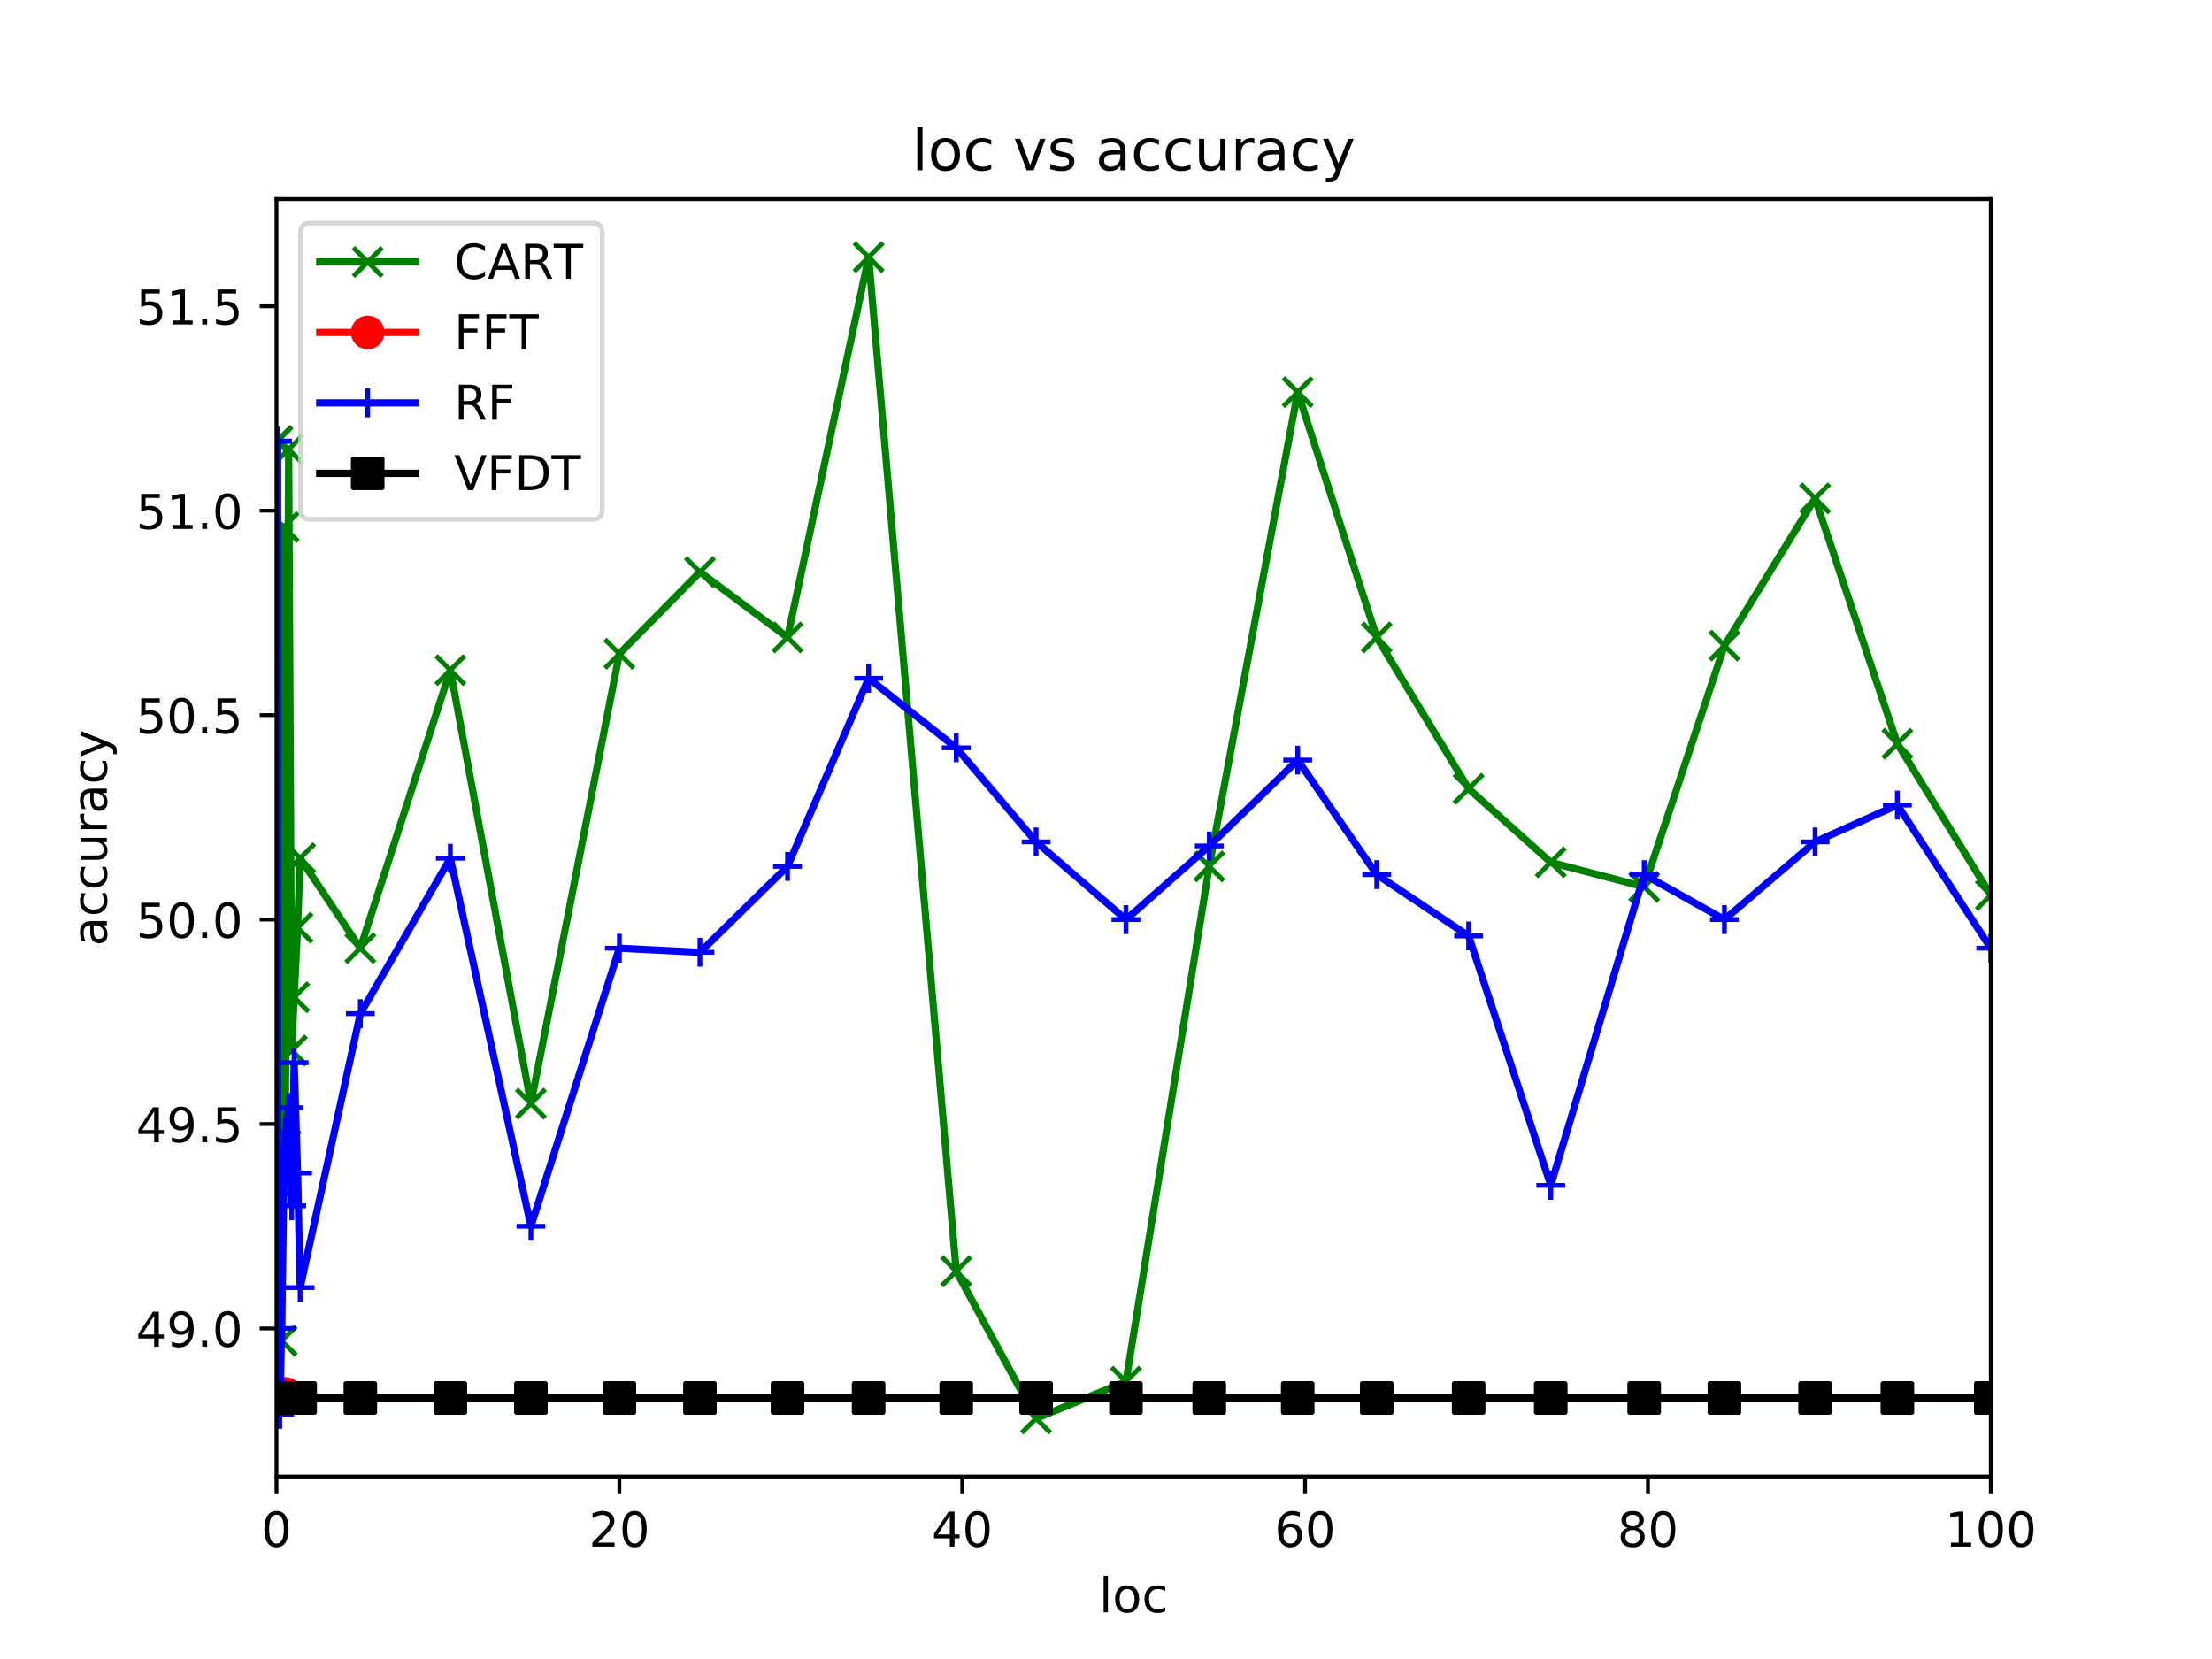 <?xml version="1.0" encoding="utf-8" standalone="no"?>
<!DOCTYPE svg PUBLIC "-//W3C//DTD SVG 1.1//EN"
  "http://www.w3.org/Graphics/SVG/1.1/DTD/svg11.dtd">
<!-- Created with matplotlib (https://matplotlib.org/) -->
<svg height="345.6pt" version="1.1" viewBox="0 0 460.8 345.6" width="460.8pt" xmlns="http://www.w3.org/2000/svg" xmlns:xlink="http://www.w3.org/1999/xlink">
 <defs>
  <style type="text/css">
*{stroke-linecap:butt;stroke-linejoin:round;}
  </style>
 </defs>
 <g id="figure_1">
  <g id="patch_1">
   <path d="M 0 345.6 
L 460.8 345.6 
L 460.8 0 
L 0 0 
z
" style="fill:#ffffff;"/>
  </g>
  <g id="axes_1">
   <g id="patch_2">
    <path d="M 57.6 307.584 
L 414.72 307.584 
L 414.72 41.472 
L 57.6 41.472 
z
" style="fill:#ffffff;"/>
   </g>
   <g id="matplotlib.axis_1">
    <g id="xtick_1">
     <g id="line2d_1">
      <defs>
       <path d="M 0 0 
L 0 3.5 
" id="m83b8085b12" style="stroke:#000000;stroke-width:0.8;"/>
      </defs>
      <g>
       <use style="stroke:#000000;stroke-width:0.8;" x="57.6" xlink:href="#m83b8085b12" y="307.584"/>
      </g>
     </g>
     <g id="text_1">
      <!-- 0 -->
      <defs>
       <path d="M 31.781 66.406 
Q 24.172 66.406 20.328 58.906 
Q 16.5 51.422 16.5 36.375 
Q 16.5 21.391 20.328 13.891 
Q 24.172 6.391 31.781 6.391 
Q 39.453 6.391 43.281 13.891 
Q 47.125 21.391 47.125 36.375 
Q 47.125 51.422 43.281 58.906 
Q 39.453 66.406 31.781 66.406 
z
M 31.781 74.219 
Q 44.047 74.219 50.516 64.516 
Q 56.984 54.828 56.984 36.375 
Q 56.984 17.969 50.516 8.266 
Q 44.047 -1.422 31.781 -1.422 
Q 19.531 -1.422 13.062 8.266 
Q 6.594 17.969 6.594 36.375 
Q 6.594 54.828 13.062 64.516 
Q 19.531 74.219 31.781 74.219 
z
" id="DejaVuSans-48"/>
      </defs>
      <g transform="translate(54.419 322.182)scale(0.1 -0.1)">
       <use xlink:href="#DejaVuSans-48"/>
      </g>
     </g>
    </g>
    <g id="xtick_2">
     <g id="line2d_2">
      <g>
       <use style="stroke:#000000;stroke-width:0.8;" x="129.024" xlink:href="#m83b8085b12" y="307.584"/>
      </g>
     </g>
     <g id="text_2">
      <!-- 20 -->
      <defs>
       <path d="M 19.188 8.297 
L 53.609 8.297 
L 53.609 0 
L 7.328 0 
L 7.328 8.297 
Q 12.938 14.109 22.625 23.891 
Q 32.328 33.688 34.812 36.531 
Q 39.547 41.844 41.422 45.531 
Q 43.312 49.219 43.312 52.781 
Q 43.312 58.594 39.234 62.25 
Q 35.156 65.922 28.609 65.922 
Q 23.969 65.922 18.812 64.312 
Q 13.672 62.703 7.812 59.422 
L 7.812 69.391 
Q 13.766 71.781 18.938 73 
Q 24.125 74.219 28.422 74.219 
Q 39.75 74.219 46.484 68.547 
Q 53.219 62.891 53.219 53.422 
Q 53.219 48.922 51.531 44.891 
Q 49.859 40.875 45.406 35.406 
Q 44.188 33.984 37.641 27.219 
Q 31.109 20.453 19.188 8.297 
z
" id="DejaVuSans-50"/>
      </defs>
      <g transform="translate(122.662 322.182)scale(0.1 -0.1)">
       <use xlink:href="#DejaVuSans-50"/>
       <use x="63.623" xlink:href="#DejaVuSans-48"/>
      </g>
     </g>
    </g>
    <g id="xtick_3">
     <g id="line2d_3">
      <g>
       <use style="stroke:#000000;stroke-width:0.8;" x="200.448" xlink:href="#m83b8085b12" y="307.584"/>
      </g>
     </g>
     <g id="text_3">
      <!-- 40 -->
      <defs>
       <path d="M 37.797 64.312 
L 12.891 25.391 
L 37.797 25.391 
z
M 35.203 72.906 
L 47.609 72.906 
L 47.609 25.391 
L 58.016 25.391 
L 58.016 17.188 
L 47.609 17.188 
L 47.609 0 
L 37.797 0 
L 37.797 17.188 
L 4.891 17.188 
L 4.891 26.703 
z
" id="DejaVuSans-52"/>
      </defs>
      <g transform="translate(194.085 322.182)scale(0.1 -0.1)">
       <use xlink:href="#DejaVuSans-52"/>
       <use x="63.623" xlink:href="#DejaVuSans-48"/>
      </g>
     </g>
    </g>
    <g id="xtick_4">
     <g id="line2d_4">
      <g>
       <use style="stroke:#000000;stroke-width:0.8;" x="271.872" xlink:href="#m83b8085b12" y="307.584"/>
      </g>
     </g>
     <g id="text_4">
      <!-- 60 -->
      <defs>
       <path d="M 33.016 40.375 
Q 26.375 40.375 22.484 35.828 
Q 18.609 31.297 18.609 23.391 
Q 18.609 15.531 22.484 10.953 
Q 26.375 6.391 33.016 6.391 
Q 39.656 6.391 43.531 10.953 
Q 47.406 15.531 47.406 23.391 
Q 47.406 31.297 43.531 35.828 
Q 39.656 40.375 33.016 40.375 
z
M 52.594 71.297 
L 52.594 62.312 
Q 48.875 64.062 45.094 64.984 
Q 41.312 65.922 37.594 65.922 
Q 27.828 65.922 22.672 59.328 
Q 17.531 52.734 16.797 39.406 
Q 19.672 43.656 24.016 45.922 
Q 28.375 48.188 33.594 48.188 
Q 44.578 48.188 50.953 41.516 
Q 57.328 34.859 57.328 23.391 
Q 57.328 12.156 50.688 5.359 
Q 44.047 -1.422 33.016 -1.422 
Q 20.359 -1.422 13.672 8.266 
Q 6.984 17.969 6.984 36.375 
Q 6.984 53.656 15.188 63.938 
Q 23.391 74.219 37.203 74.219 
Q 40.922 74.219 44.703 73.484 
Q 48.484 72.75 52.594 71.297 
z
" id="DejaVuSans-54"/>
      </defs>
      <g transform="translate(265.51 322.182)scale(0.1 -0.1)">
       <use xlink:href="#DejaVuSans-54"/>
       <use x="63.623" xlink:href="#DejaVuSans-48"/>
      </g>
     </g>
    </g>
    <g id="xtick_5">
     <g id="line2d_5">
      <g>
       <use style="stroke:#000000;stroke-width:0.8;" x="343.296" xlink:href="#m83b8085b12" y="307.584"/>
      </g>
     </g>
     <g id="text_5">
      <!-- 80 -->
      <defs>
       <path d="M 31.781 34.625 
Q 24.75 34.625 20.719 30.859 
Q 16.703 27.094 16.703 20.516 
Q 16.703 13.922 20.719 10.156 
Q 24.75 6.391 31.781 6.391 
Q 38.812 6.391 42.859 10.172 
Q 46.922 13.969 46.922 20.516 
Q 46.922 27.094 42.891 30.859 
Q 38.875 34.625 31.781 34.625 
z
M 21.922 38.812 
Q 15.578 40.375 12.031 44.719 
Q 8.5 49.078 8.5 55.328 
Q 8.5 64.062 14.719 69.141 
Q 20.953 74.219 31.781 74.219 
Q 42.672 74.219 48.875 69.141 
Q 55.078 64.062 55.078 55.328 
Q 55.078 49.078 51.531 44.719 
Q 48 40.375 41.703 38.812 
Q 48.828 37.156 52.797 32.312 
Q 56.781 27.484 56.781 20.516 
Q 56.781 9.906 50.312 4.234 
Q 43.844 -1.422 31.781 -1.422 
Q 19.734 -1.422 13.25 4.234 
Q 6.781 9.906 6.781 20.516 
Q 6.781 27.484 10.781 32.312 
Q 14.797 37.156 21.922 38.812 
z
M 18.312 54.391 
Q 18.312 48.734 21.844 45.562 
Q 25.391 42.391 31.781 42.391 
Q 38.141 42.391 41.719 45.562 
Q 45.312 48.734 45.312 54.391 
Q 45.312 60.062 41.719 63.234 
Q 38.141 66.406 31.781 66.406 
Q 25.391 66.406 21.844 63.234 
Q 18.312 60.062 18.312 54.391 
z
" id="DejaVuSans-56"/>
      </defs>
      <g transform="translate(336.933 322.182)scale(0.1 -0.1)">
       <use xlink:href="#DejaVuSans-56"/>
       <use x="63.623" xlink:href="#DejaVuSans-48"/>
      </g>
     </g>
    </g>
    <g id="xtick_6">
     <g id="line2d_6">
      <g>
       <use style="stroke:#000000;stroke-width:0.8;" x="414.72" xlink:href="#m83b8085b12" y="307.584"/>
      </g>
     </g>
     <g id="text_6">
      <!-- 100 -->
      <defs>
       <path d="M 12.406 8.297 
L 28.516 8.297 
L 28.516 63.922 
L 10.984 60.406 
L 10.984 69.391 
L 28.422 72.906 
L 38.281 72.906 
L 38.281 8.297 
L 54.391 8.297 
L 54.391 0 
L 12.406 0 
z
" id="DejaVuSans-49"/>
      </defs>
      <g transform="translate(405.176 322.182)scale(0.1 -0.1)">
       <use xlink:href="#DejaVuSans-49"/>
       <use x="63.623" xlink:href="#DejaVuSans-48"/>
       <use x="127.246" xlink:href="#DejaVuSans-48"/>
      </g>
     </g>
    </g>
    <g id="text_7">
     <!-- loc -->
     <defs>
      <path d="M 9.422 75.984 
L 18.406 75.984 
L 18.406 0 
L 9.422 0 
z
" id="DejaVuSans-108"/>
      <path d="M 30.609 48.391 
Q 23.391 48.391 19.188 42.75 
Q 14.984 37.109 14.984 27.297 
Q 14.984 17.484 19.156 11.844 
Q 23.344 6.203 30.609 6.203 
Q 37.797 6.203 41.984 11.859 
Q 46.188 17.531 46.188 27.297 
Q 46.188 37.016 41.984 42.703 
Q 37.797 48.391 30.609 48.391 
z
M 30.609 56 
Q 42.328 56 49.016 48.375 
Q 55.719 40.766 55.719 27.297 
Q 55.719 13.875 49.016 6.219 
Q 42.328 -1.422 30.609 -1.422 
Q 18.844 -1.422 12.172 6.219 
Q 5.516 13.875 5.516 27.297 
Q 5.516 40.766 12.172 48.375 
Q 18.844 56 30.609 56 
z
" id="DejaVuSans-111"/>
      <path d="M 48.781 52.594 
L 48.781 44.188 
Q 44.969 46.297 41.141 47.344 
Q 37.312 48.391 33.406 48.391 
Q 24.656 48.391 19.812 42.844 
Q 14.984 37.312 14.984 27.297 
Q 14.984 17.281 19.812 11.734 
Q 24.656 6.203 33.406 6.203 
Q 37.312 6.203 41.141 7.25 
Q 44.969 8.297 48.781 10.406 
L 48.781 2.094 
Q 45.016 0.344 40.984 -0.531 
Q 36.969 -1.422 32.422 -1.422 
Q 20.062 -1.422 12.781 6.344 
Q 5.516 14.109 5.516 27.297 
Q 5.516 40.672 12.859 48.328 
Q 20.219 56 33.016 56 
Q 37.156 56 41.109 55.141 
Q 45.062 54.297 48.781 52.594 
z
" id="DejaVuSans-99"/>
     </defs>
     <g transform="translate(228.962 335.861)scale(0.1 -0.1)">
      <use xlink:href="#DejaVuSans-108"/>
      <use x="27.783" xlink:href="#DejaVuSans-111"/>
      <use x="88.965" xlink:href="#DejaVuSans-99"/>
     </g>
    </g>
   </g>
   <g id="matplotlib.axis_2">
    <g id="ytick_1">
     <g id="line2d_7">
      <defs>
       <path d="M 0 0 
L -3.5 0 
" id="m2c92724fa2" style="stroke:#000000;stroke-width:0.8;"/>
      </defs>
      <g>
       <use style="stroke:#000000;stroke-width:0.8;" x="57.6" xlink:href="#m2c92724fa2" y="276.748"/>
      </g>
     </g>
     <g id="text_8">
      <!-- 49.0 -->
      <defs>
       <path d="M 10.984 1.516 
L 10.984 10.5 
Q 14.703 8.734 18.5 7.812 
Q 22.312 6.891 25.984 6.891 
Q 35.75 6.891 40.891 13.453 
Q 46.047 20.016 46.781 33.406 
Q 43.953 29.203 39.594 26.953 
Q 35.25 24.703 29.984 24.703 
Q 19.047 24.703 12.672 31.312 
Q 6.297 37.938 6.297 49.422 
Q 6.297 60.641 12.938 67.422 
Q 19.578 74.219 30.609 74.219 
Q 43.266 74.219 49.922 64.516 
Q 56.594 54.828 56.594 36.375 
Q 56.594 19.141 48.406 8.859 
Q 40.234 -1.422 26.422 -1.422 
Q 22.703 -1.422 18.891 -0.688 
Q 15.094 0.047 10.984 1.516 
z
M 30.609 32.422 
Q 37.25 32.422 41.125 36.953 
Q 45.016 41.5 45.016 49.422 
Q 45.016 57.281 41.125 61.844 
Q 37.25 66.406 30.609 66.406 
Q 23.969 66.406 20.094 61.844 
Q 16.219 57.281 16.219 49.422 
Q 16.219 41.5 20.094 36.953 
Q 23.969 32.422 30.609 32.422 
z
" id="DejaVuSans-57"/>
       <path d="M 10.688 12.406 
L 21 12.406 
L 21 0 
L 10.688 0 
z
" id="DejaVuSans-46"/>
      </defs>
      <g transform="translate(28.334 280.547)scale(0.1 -0.1)">
       <use xlink:href="#DejaVuSans-52"/>
       <use x="63.623" xlink:href="#DejaVuSans-57"/>
       <use x="127.246" xlink:href="#DejaVuSans-46"/>
       <use x="159.033" xlink:href="#DejaVuSans-48"/>
      </g>
     </g>
    </g>
    <g id="ytick_2">
     <g id="line2d_8">
      <g>
       <use style="stroke:#000000;stroke-width:0.8;" x="57.6" xlink:href="#m2c92724fa2" y="234.156"/>
      </g>
     </g>
     <g id="text_9">
      <!-- 49.5 -->
      <defs>
       <path d="M 10.797 72.906 
L 49.516 72.906 
L 49.516 64.594 
L 19.828 64.594 
L 19.828 46.734 
Q 21.969 47.469 24.109 47.828 
Q 26.266 48.188 28.422 48.188 
Q 40.625 48.188 47.75 41.5 
Q 54.891 34.812 54.891 23.391 
Q 54.891 11.625 47.562 5.094 
Q 40.234 -1.422 26.906 -1.422 
Q 22.312 -1.422 17.547 -0.641 
Q 12.797 0.141 7.719 1.703 
L 7.719 11.625 
Q 12.109 9.234 16.797 8.062 
Q 21.484 6.891 26.703 6.891 
Q 35.156 6.891 40.078 11.328 
Q 45.016 15.766 45.016 23.391 
Q 45.016 31 40.078 35.438 
Q 35.156 39.891 26.703 39.891 
Q 22.75 39.891 18.812 39.016 
Q 14.891 38.141 10.797 36.281 
z
" id="DejaVuSans-53"/>
      </defs>
      <g transform="translate(28.334 237.955)scale(0.1 -0.1)">
       <use xlink:href="#DejaVuSans-52"/>
       <use x="63.623" xlink:href="#DejaVuSans-57"/>
       <use x="127.246" xlink:href="#DejaVuSans-46"/>
       <use x="159.033" xlink:href="#DejaVuSans-53"/>
      </g>
     </g>
    </g>
    <g id="ytick_3">
     <g id="line2d_9">
      <g>
       <use style="stroke:#000000;stroke-width:0.8;" x="57.6" xlink:href="#m2c92724fa2" y="191.565"/>
      </g>
     </g>
     <g id="text_10">
      <!-- 50.0 -->
      <g transform="translate(28.334 195.364)scale(0.1 -0.1)">
       <use xlink:href="#DejaVuSans-53"/>
       <use x="63.623" xlink:href="#DejaVuSans-48"/>
       <use x="127.246" xlink:href="#DejaVuSans-46"/>
       <use x="159.033" xlink:href="#DejaVuSans-48"/>
      </g>
     </g>
    </g>
    <g id="ytick_4">
     <g id="line2d_10">
      <g>
       <use style="stroke:#000000;stroke-width:0.8;" x="57.6" xlink:href="#m2c92724fa2" y="148.973"/>
      </g>
     </g>
     <g id="text_11">
      <!-- 50.5 -->
      <g transform="translate(28.334 152.772)scale(0.1 -0.1)">
       <use xlink:href="#DejaVuSans-53"/>
       <use x="63.623" xlink:href="#DejaVuSans-48"/>
       <use x="127.246" xlink:href="#DejaVuSans-46"/>
       <use x="159.033" xlink:href="#DejaVuSans-53"/>
      </g>
     </g>
    </g>
    <g id="ytick_5">
     <g id="line2d_11">
      <g>
       <use style="stroke:#000000;stroke-width:0.8;" x="57.6" xlink:href="#m2c92724fa2" y="106.382"/>
      </g>
     </g>
     <g id="text_12">
      <!-- 51.0 -->
      <g transform="translate(28.334 110.181)scale(0.1 -0.1)">
       <use xlink:href="#DejaVuSans-53"/>
       <use x="63.623" xlink:href="#DejaVuSans-49"/>
       <use x="127.246" xlink:href="#DejaVuSans-46"/>
       <use x="159.033" xlink:href="#DejaVuSans-48"/>
      </g>
     </g>
    </g>
    <g id="ytick_6">
     <g id="line2d_12">
      <g>
       <use style="stroke:#000000;stroke-width:0.8;" x="57.6" xlink:href="#m2c92724fa2" y="63.79"/>
      </g>
     </g>
     <g id="text_13">
      <!-- 51.5 -->
      <g transform="translate(28.334 67.589)scale(0.1 -0.1)">
       <use xlink:href="#DejaVuSans-53"/>
       <use x="63.623" xlink:href="#DejaVuSans-49"/>
       <use x="127.246" xlink:href="#DejaVuSans-46"/>
       <use x="159.033" xlink:href="#DejaVuSans-53"/>
      </g>
     </g>
    </g>
    <g id="text_14">
     <!-- accuracy -->
     <defs>
      <path d="M 34.281 27.484 
Q 23.391 27.484 19.188 25 
Q 14.984 22.516 14.984 16.5 
Q 14.984 11.719 18.141 8.906 
Q 21.297 6.109 26.703 6.109 
Q 34.188 6.109 38.703 11.406 
Q 43.219 16.703 43.219 25.484 
L 43.219 27.484 
z
M 52.203 31.203 
L 52.203 0 
L 43.219 0 
L 43.219 8.297 
Q 40.141 3.328 35.547 0.953 
Q 30.953 -1.422 24.312 -1.422 
Q 15.922 -1.422 10.953 3.297 
Q 6 8.016 6 15.922 
Q 6 25.141 12.172 29.828 
Q 18.359 34.516 30.609 34.516 
L 43.219 34.516 
L 43.219 35.406 
Q 43.219 41.609 39.141 45 
Q 35.062 48.391 27.688 48.391 
Q 23 48.391 18.547 47.266 
Q 14.109 46.141 10.016 43.891 
L 10.016 52.203 
Q 14.938 54.109 19.578 55.047 
Q 24.219 56 28.609 56 
Q 40.484 56 46.344 49.844 
Q 52.203 43.703 52.203 31.203 
z
" id="DejaVuSans-97"/>
      <path d="M 8.5 21.578 
L 8.5 54.688 
L 17.484 54.688 
L 17.484 21.922 
Q 17.484 14.156 20.5 10.266 
Q 23.531 6.391 29.594 6.391 
Q 36.859 6.391 41.078 11.031 
Q 45.312 15.672 45.312 23.688 
L 45.312 54.688 
L 54.297 54.688 
L 54.297 0 
L 45.312 0 
L 45.312 8.406 
Q 42.047 3.422 37.719 1 
Q 33.406 -1.422 27.688 -1.422 
Q 18.266 -1.422 13.375 4.438 
Q 8.5 10.297 8.5 21.578 
z
M 31.109 56 
z
" id="DejaVuSans-117"/>
      <path d="M 41.109 46.297 
Q 39.594 47.172 37.812 47.578 
Q 36.031 48 33.891 48 
Q 26.266 48 22.188 43.047 
Q 18.109 38.094 18.109 28.812 
L 18.109 0 
L 9.078 0 
L 9.078 54.688 
L 18.109 54.688 
L 18.109 46.188 
Q 20.953 51.172 25.484 53.578 
Q 30.031 56 36.531 56 
Q 37.453 56 38.578 55.875 
Q 39.703 55.766 41.062 55.516 
z
" id="DejaVuSans-114"/>
      <path d="M 32.172 -5.078 
Q 28.375 -14.844 24.75 -17.812 
Q 21.141 -20.797 15.094 -20.797 
L 7.906 -20.797 
L 7.906 -13.281 
L 13.188 -13.281 
Q 16.891 -13.281 18.938 -11.516 
Q 21 -9.766 23.484 -3.219 
L 25.094 0.875 
L 2.984 54.688 
L 12.5 54.688 
L 29.594 11.922 
L 46.688 54.688 
L 56.203 54.688 
z
" id="DejaVuSans-121"/>
     </defs>
     <g transform="translate(22.255 197.087)rotate(-90)scale(0.1 -0.1)">
      <use xlink:href="#DejaVuSans-97"/>
      <use x="61.279" xlink:href="#DejaVuSans-99"/>
      <use x="116.26" xlink:href="#DejaVuSans-99"/>
      <use x="171.24" xlink:href="#DejaVuSans-117"/>
      <use x="234.619" xlink:href="#DejaVuSans-114"/>
      <use x="275.732" xlink:href="#DejaVuSans-97"/>
      <use x="337.012" xlink:href="#DejaVuSans-99"/>
      <use x="391.992" xlink:href="#DejaVuSans-121"/>
     </g>
    </g>
   </g>
   <g id="line2d_13">
    <path clip-path="url(#pb125e25620)" d="M 57.636 291.229 
L 57.671 91.9 
L 57.707 291.229 
L 57.743 291.229 
L 57.779 291.229 
L 57.814 291.229 
L 57.814 91.9 
L 57.85 291.229 
L 57.886 291.229 
L 57.886 291.229 
L 58.279 241.823 
L 58.671 279.303 
L 59.1 109.789 
L 59.457 233.304 
L 60.136 93.604 
L 60.778 218.823 
L 61.278 207.749 
L 61.993 193.268 
L 62.528 178.787 
L 75.063 197.527 
L 93.812 139.603 
L 110.597 229.897 
L 129.024 136.196 
L 145.809 119.159 
L 164.057 132.788 
L 180.949 53.568 
L 199.198 264.822 
L 215.84 295.488 
L 234.553 287.822 
L 251.909 180.491 
L 270.336 81.678 
L 286.8 132.788 
L 305.941 164.306 
L 323.047 179.639 
L 342.51 184.75 
L 359.224 134.492 
L 378.115 103.826 
L 395.257 154.936 
L 414.72 186.454 
" style="fill:none;stroke:#008000;stroke-linecap:square;stroke-width:1.5;"/>
    <defs>
     <path d="M -3 3 
L 3 -3 
M -3 -3 
L 3 3 
" id="m1efc3d664a" style="stroke:#008000;"/>
    </defs>
    <g clip-path="url(#pb125e25620)">
     <use style="fill:#008000;stroke:#008000;" x="57.636" xlink:href="#m1efc3d664a" y="291.229"/>
     <use style="fill:#008000;stroke:#008000;" x="57.671" xlink:href="#m1efc3d664a" y="91.9"/>
     <use style="fill:#008000;stroke:#008000;" x="57.707" xlink:href="#m1efc3d664a" y="291.229"/>
     <use style="fill:#008000;stroke:#008000;" x="57.743" xlink:href="#m1efc3d664a" y="291.229"/>
     <use style="fill:#008000;stroke:#008000;" x="57.779" xlink:href="#m1efc3d664a" y="291.229"/>
     <use style="fill:#008000;stroke:#008000;" x="57.814" xlink:href="#m1efc3d664a" y="291.229"/>
     <use style="fill:#008000;stroke:#008000;" x="57.814" xlink:href="#m1efc3d664a" y="91.9"/>
     <use style="fill:#008000;stroke:#008000;" x="57.85" xlink:href="#m1efc3d664a" y="291.229"/>
     <use style="fill:#008000;stroke:#008000;" x="57.886" xlink:href="#m1efc3d664a" y="291.229"/>
     <use style="fill:#008000;stroke:#008000;" x="57.886" xlink:href="#m1efc3d664a" y="291.229"/>
     <use style="fill:#008000;stroke:#008000;" x="58.279" xlink:href="#m1efc3d664a" y="241.823"/>
     <use style="fill:#008000;stroke:#008000;" x="58.671" xlink:href="#m1efc3d664a" y="279.303"/>
     <use style="fill:#008000;stroke:#008000;" x="59.1" xlink:href="#m1efc3d664a" y="109.789"/>
     <use style="fill:#008000;stroke:#008000;" x="59.457" xlink:href="#m1efc3d664a" y="233.304"/>
     <use style="fill:#008000;stroke:#008000;" x="60.136" xlink:href="#m1efc3d664a" y="93.604"/>
     <use style="fill:#008000;stroke:#008000;" x="60.778" xlink:href="#m1efc3d664a" y="218.823"/>
     <use style="fill:#008000;stroke:#008000;" x="61.278" xlink:href="#m1efc3d664a" y="207.749"/>
     <use style="fill:#008000;stroke:#008000;" x="61.993" xlink:href="#m1efc3d664a" y="193.268"/>
     <use style="fill:#008000;stroke:#008000;" x="62.528" xlink:href="#m1efc3d664a" y="178.787"/>
     <use style="fill:#008000;stroke:#008000;" x="75.063" xlink:href="#m1efc3d664a" y="197.527"/>
     <use style="fill:#008000;stroke:#008000;" x="93.812" xlink:href="#m1efc3d664a" y="139.603"/>
     <use style="fill:#008000;stroke:#008000;" x="110.597" xlink:href="#m1efc3d664a" y="229.897"/>
     <use style="fill:#008000;stroke:#008000;" x="129.024" xlink:href="#m1efc3d664a" y="136.196"/>
     <use style="fill:#008000;stroke:#008000;" x="145.809" xlink:href="#m1efc3d664a" y="119.159"/>
     <use style="fill:#008000;stroke:#008000;" x="164.057" xlink:href="#m1efc3d664a" y="132.788"/>
     <use style="fill:#008000;stroke:#008000;" x="180.949" xlink:href="#m1efc3d664a" y="53.568"/>
     <use style="fill:#008000;stroke:#008000;" x="199.198" xlink:href="#m1efc3d664a" y="264.822"/>
     <use style="fill:#008000;stroke:#008000;" x="215.84" xlink:href="#m1efc3d664a" y="295.488"/>
     <use style="fill:#008000;stroke:#008000;" x="234.553" xlink:href="#m1efc3d664a" y="287.822"/>
     <use style="fill:#008000;stroke:#008000;" x="251.909" xlink:href="#m1efc3d664a" y="180.491"/>
     <use style="fill:#008000;stroke:#008000;" x="270.336" xlink:href="#m1efc3d664a" y="81.678"/>
     <use style="fill:#008000;stroke:#008000;" x="286.8" xlink:href="#m1efc3d664a" y="132.788"/>
     <use style="fill:#008000;stroke:#008000;" x="305.941" xlink:href="#m1efc3d664a" y="164.306"/>
     <use style="fill:#008000;stroke:#008000;" x="323.047" xlink:href="#m1efc3d664a" y="179.639"/>
     <use style="fill:#008000;stroke:#008000;" x="342.51" xlink:href="#m1efc3d664a" y="184.75"/>
     <use style="fill:#008000;stroke:#008000;" x="359.224" xlink:href="#m1efc3d664a" y="134.492"/>
     <use style="fill:#008000;stroke:#008000;" x="378.115" xlink:href="#m1efc3d664a" y="103.826"/>
     <use style="fill:#008000;stroke:#008000;" x="395.257" xlink:href="#m1efc3d664a" y="154.936"/>
     <use style="fill:#008000;stroke:#008000;" x="414.72" xlink:href="#m1efc3d664a" y="186.454"/>
    </g>
   </g>
   <g id="line2d_14">
    <path clip-path="url(#pb125e25620)" d="M 57.636 291.229 
L 57.671 291.229 
L 57.707 291.229 
L 57.743 291.229 
L 57.779 291.229 
L 57.814 291.229 
L 57.814 291.229 
L 57.85 291.229 
L 57.886 291.229 
L 57.886 291.229 
L 58.279 291.229 
L 58.671 291.229 
L 59.1 291.229 
L 59.457 290.377 
L 60.136 291.229 
L 60.778 291.229 
L 61.278 291.229 
L 61.993 291.229 
L 62.528 291.229 
L 75.063 291.229 
L 93.812 291.229 
L 110.597 291.229 
L 129.024 291.229 
L 145.809 291.229 
L 164.057 291.229 
L 180.949 291.229 
L 199.198 291.229 
L 215.84 291.229 
L 234.553 291.229 
L 251.909 291.229 
L 270.336 291.229 
L 286.8 291.229 
L 305.941 291.229 
L 323.047 291.229 
L 342.51 291.229 
L 359.224 291.229 
L 378.115 291.229 
L 395.257 291.229 
L 414.72 291.229 
" style="fill:none;stroke:#ff0000;stroke-linecap:square;stroke-width:1.5;"/>
    <defs>
     <path d="M 0 3 
C 0.796 3 1.559 2.684 2.121 2.121 
C 2.684 1.559 3 0.796 3 0 
C 3 -0.796 2.684 -1.559 2.121 -2.121 
C 1.559 -2.684 0.796 -3 0 -3 
C -0.796 -3 -1.559 -2.684 -2.121 -2.121 
C -2.684 -1.559 -3 -0.796 -3 0 
C -3 0.796 -2.684 1.559 -2.121 2.121 
C -1.559 2.684 -0.796 3 0 3 
z
" id="m0ca8946100" style="stroke:#ff0000;"/>
    </defs>
    <g clip-path="url(#pb125e25620)">
     <use style="fill:#ff0000;stroke:#ff0000;" x="57.636" xlink:href="#m0ca8946100" y="291.229"/>
     <use style="fill:#ff0000;stroke:#ff0000;" x="57.671" xlink:href="#m0ca8946100" y="291.229"/>
     <use style="fill:#ff0000;stroke:#ff0000;" x="57.707" xlink:href="#m0ca8946100" y="291.229"/>
     <use style="fill:#ff0000;stroke:#ff0000;" x="57.743" xlink:href="#m0ca8946100" y="291.229"/>
     <use style="fill:#ff0000;stroke:#ff0000;" x="57.779" xlink:href="#m0ca8946100" y="291.229"/>
     <use style="fill:#ff0000;stroke:#ff0000;" x="57.814" xlink:href="#m0ca8946100" y="291.229"/>
     <use style="fill:#ff0000;stroke:#ff0000;" x="57.814" xlink:href="#m0ca8946100" y="291.229"/>
     <use style="fill:#ff0000;stroke:#ff0000;" x="57.85" xlink:href="#m0ca8946100" y="291.229"/>
     <use style="fill:#ff0000;stroke:#ff0000;" x="57.886" xlink:href="#m0ca8946100" y="291.229"/>
     <use style="fill:#ff0000;stroke:#ff0000;" x="57.886" xlink:href="#m0ca8946100" y="291.229"/>
     <use style="fill:#ff0000;stroke:#ff0000;" x="58.279" xlink:href="#m0ca8946100" y="291.229"/>
     <use style="fill:#ff0000;stroke:#ff0000;" x="58.671" xlink:href="#m0ca8946100" y="291.229"/>
     <use style="fill:#ff0000;stroke:#ff0000;" x="59.1" xlink:href="#m0ca8946100" y="291.229"/>
     <use style="fill:#ff0000;stroke:#ff0000;" x="59.457" xlink:href="#m0ca8946100" y="290.377"/>
     <use style="fill:#ff0000;stroke:#ff0000;" x="60.136" xlink:href="#m0ca8946100" y="291.229"/>
     <use style="fill:#ff0000;stroke:#ff0000;" x="60.778" xlink:href="#m0ca8946100" y="291.229"/>
     <use style="fill:#ff0000;stroke:#ff0000;" x="61.278" xlink:href="#m0ca8946100" y="291.229"/>
     <use style="fill:#ff0000;stroke:#ff0000;" x="61.993" xlink:href="#m0ca8946100" y="291.229"/>
     <use style="fill:#ff0000;stroke:#ff0000;" x="62.528" xlink:href="#m0ca8946100" y="291.229"/>
     <use style="fill:#ff0000;stroke:#ff0000;" x="75.063" xlink:href="#m0ca8946100" y="291.229"/>
     <use style="fill:#ff0000;stroke:#ff0000;" x="93.812" xlink:href="#m0ca8946100" y="291.229"/>
     <use style="fill:#ff0000;stroke:#ff0000;" x="110.597" xlink:href="#m0ca8946100" y="291.229"/>
     <use style="fill:#ff0000;stroke:#ff0000;" x="129.024" xlink:href="#m0ca8946100" y="291.229"/>
     <use style="fill:#ff0000;stroke:#ff0000;" x="145.809" xlink:href="#m0ca8946100" y="291.229"/>
     <use style="fill:#ff0000;stroke:#ff0000;" x="164.057" xlink:href="#m0ca8946100" y="291.229"/>
     <use style="fill:#ff0000;stroke:#ff0000;" x="180.949" xlink:href="#m0ca8946100" y="291.229"/>
     <use style="fill:#ff0000;stroke:#ff0000;" x="199.198" xlink:href="#m0ca8946100" y="291.229"/>
     <use style="fill:#ff0000;stroke:#ff0000;" x="215.84" xlink:href="#m0ca8946100" y="291.229"/>
     <use style="fill:#ff0000;stroke:#ff0000;" x="234.553" xlink:href="#m0ca8946100" y="291.229"/>
     <use style="fill:#ff0000;stroke:#ff0000;" x="251.909" xlink:href="#m0ca8946100" y="291.229"/>
     <use style="fill:#ff0000;stroke:#ff0000;" x="270.336" xlink:href="#m0ca8946100" y="291.229"/>
     <use style="fill:#ff0000;stroke:#ff0000;" x="286.8" xlink:href="#m0ca8946100" y="291.229"/>
     <use style="fill:#ff0000;stroke:#ff0000;" x="305.941" xlink:href="#m0ca8946100" y="291.229"/>
     <use style="fill:#ff0000;stroke:#ff0000;" x="323.047" xlink:href="#m0ca8946100" y="291.229"/>
     <use style="fill:#ff0000;stroke:#ff0000;" x="342.51" xlink:href="#m0ca8946100" y="291.229"/>
     <use style="fill:#ff0000;stroke:#ff0000;" x="359.224" xlink:href="#m0ca8946100" y="291.229"/>
     <use style="fill:#ff0000;stroke:#ff0000;" x="378.115" xlink:href="#m0ca8946100" y="291.229"/>
     <use style="fill:#ff0000;stroke:#ff0000;" x="395.257" xlink:href="#m0ca8946100" y="291.229"/>
     <use style="fill:#ff0000;stroke:#ff0000;" x="414.72" xlink:href="#m0ca8946100" y="291.229"/>
    </g>
   </g>
   <g id="line2d_15">
    <path clip-path="url(#pb125e25620)" d="M 57.636 291.229 
L 57.671 91.9 
L 57.707 291.229 
L 57.743 291.229 
L 57.779 291.229 
L 57.814 291.229 
L 57.814 91.9 
L 57.85 291.229 
L 57.886 291.229 
L 57.886 291.229 
L 58.279 294.636 
L 58.671 276.748 
L 59.1 248.637 
L 59.457 235.86 
L 60.136 230.749 
L 60.778 251.193 
L 61.278 221.379 
L 61.993 244.378 
L 62.528 268.229 
L 75.063 211.157 
L 93.812 178.787 
L 110.597 255.452 
L 129.024 197.527 
L 145.809 198.379 
L 164.057 180.491 
L 180.949 141.307 
L 199.198 155.788 
L 215.84 175.38 
L 234.553 191.565 
L 251.909 176.232 
L 270.336 158.343 
L 286.8 182.194 
L 305.941 194.972 
L 323.047 246.934 
L 342.51 182.194 
L 359.224 191.565 
L 378.115 175.38 
L 395.257 167.713 
L 414.72 197.527 
" style="fill:none;stroke:#0000ff;stroke-linecap:square;stroke-width:1.5;"/>
    <defs>
     <path d="M -3 0 
L 3 0 
M 0 3 
L 0 -3 
" id="m7145ff5893" style="stroke:#0000ff;"/>
    </defs>
    <g clip-path="url(#pb125e25620)">
     <use style="fill:#0000ff;stroke:#0000ff;" x="57.636" xlink:href="#m7145ff5893" y="291.229"/>
     <use style="fill:#0000ff;stroke:#0000ff;" x="57.671" xlink:href="#m7145ff5893" y="91.9"/>
     <use style="fill:#0000ff;stroke:#0000ff;" x="57.707" xlink:href="#m7145ff5893" y="291.229"/>
     <use style="fill:#0000ff;stroke:#0000ff;" x="57.743" xlink:href="#m7145ff5893" y="291.229"/>
     <use style="fill:#0000ff;stroke:#0000ff;" x="57.779" xlink:href="#m7145ff5893" y="291.229"/>
     <use style="fill:#0000ff;stroke:#0000ff;" x="57.814" xlink:href="#m7145ff5893" y="291.229"/>
     <use style="fill:#0000ff;stroke:#0000ff;" x="57.814" xlink:href="#m7145ff5893" y="91.9"/>
     <use style="fill:#0000ff;stroke:#0000ff;" x="57.85" xlink:href="#m7145ff5893" y="291.229"/>
     <use style="fill:#0000ff;stroke:#0000ff;" x="57.886" xlink:href="#m7145ff5893" y="291.229"/>
     <use style="fill:#0000ff;stroke:#0000ff;" x="57.886" xlink:href="#m7145ff5893" y="291.229"/>
     <use style="fill:#0000ff;stroke:#0000ff;" x="58.279" xlink:href="#m7145ff5893" y="294.636"/>
     <use style="fill:#0000ff;stroke:#0000ff;" x="58.671" xlink:href="#m7145ff5893" y="276.748"/>
     <use style="fill:#0000ff;stroke:#0000ff;" x="59.1" xlink:href="#m7145ff5893" y="248.637"/>
     <use style="fill:#0000ff;stroke:#0000ff;" x="59.457" xlink:href="#m7145ff5893" y="235.86"/>
     <use style="fill:#0000ff;stroke:#0000ff;" x="60.136" xlink:href="#m7145ff5893" y="230.749"/>
     <use style="fill:#0000ff;stroke:#0000ff;" x="60.778" xlink:href="#m7145ff5893" y="251.193"/>
     <use style="fill:#0000ff;stroke:#0000ff;" x="61.278" xlink:href="#m7145ff5893" y="221.379"/>
     <use style="fill:#0000ff;stroke:#0000ff;" x="61.993" xlink:href="#m7145ff5893" y="244.378"/>
     <use style="fill:#0000ff;stroke:#0000ff;" x="62.528" xlink:href="#m7145ff5893" y="268.229"/>
     <use style="fill:#0000ff;stroke:#0000ff;" x="75.063" xlink:href="#m7145ff5893" y="211.157"/>
     <use style="fill:#0000ff;stroke:#0000ff;" x="93.812" xlink:href="#m7145ff5893" y="178.787"/>
     <use style="fill:#0000ff;stroke:#0000ff;" x="110.597" xlink:href="#m7145ff5893" y="255.452"/>
     <use style="fill:#0000ff;stroke:#0000ff;" x="129.024" xlink:href="#m7145ff5893" y="197.527"/>
     <use style="fill:#0000ff;stroke:#0000ff;" x="145.809" xlink:href="#m7145ff5893" y="198.379"/>
     <use style="fill:#0000ff;stroke:#0000ff;" x="164.057" xlink:href="#m7145ff5893" y="180.491"/>
     <use style="fill:#0000ff;stroke:#0000ff;" x="180.949" xlink:href="#m7145ff5893" y="141.307"/>
     <use style="fill:#0000ff;stroke:#0000ff;" x="199.198" xlink:href="#m7145ff5893" y="155.788"/>
     <use style="fill:#0000ff;stroke:#0000ff;" x="215.84" xlink:href="#m7145ff5893" y="175.38"/>
     <use style="fill:#0000ff;stroke:#0000ff;" x="234.553" xlink:href="#m7145ff5893" y="191.565"/>
     <use style="fill:#0000ff;stroke:#0000ff;" x="251.909" xlink:href="#m7145ff5893" y="176.232"/>
     <use style="fill:#0000ff;stroke:#0000ff;" x="270.336" xlink:href="#m7145ff5893" y="158.343"/>
     <use style="fill:#0000ff;stroke:#0000ff;" x="286.8" xlink:href="#m7145ff5893" y="182.194"/>
     <use style="fill:#0000ff;stroke:#0000ff;" x="305.941" xlink:href="#m7145ff5893" y="194.972"/>
     <use style="fill:#0000ff;stroke:#0000ff;" x="323.047" xlink:href="#m7145ff5893" y="246.934"/>
     <use style="fill:#0000ff;stroke:#0000ff;" x="342.51" xlink:href="#m7145ff5893" y="182.194"/>
     <use style="fill:#0000ff;stroke:#0000ff;" x="359.224" xlink:href="#m7145ff5893" y="191.565"/>
     <use style="fill:#0000ff;stroke:#0000ff;" x="378.115" xlink:href="#m7145ff5893" y="175.38"/>
     <use style="fill:#0000ff;stroke:#0000ff;" x="395.257" xlink:href="#m7145ff5893" y="167.713"/>
     <use style="fill:#0000ff;stroke:#0000ff;" x="414.72" xlink:href="#m7145ff5893" y="197.527"/>
    </g>
   </g>
   <g id="line2d_16">
    <path clip-path="url(#pb125e25620)" d="M 57.636 291.229 
L 57.671 291.229 
L 57.707 291.229 
L 57.743 291.229 
L 57.779 291.229 
L 57.814 291.229 
L 57.814 291.229 
L 57.85 291.229 
L 57.886 291.229 
L 57.886 291.229 
L 58.279 291.229 
L 58.671 291.229 
L 59.1 291.229 
L 59.457 291.229 
L 60.136 291.229 
L 60.778 291.229 
L 61.278 291.229 
L 61.993 291.229 
L 62.528 291.229 
L 75.063 291.229 
L 93.812 291.229 
L 110.597 291.229 
L 129.024 291.229 
L 145.809 291.229 
L 164.057 291.229 
L 180.949 291.229 
L 199.198 291.229 
L 215.84 291.229 
L 234.553 291.229 
L 251.909 291.229 
L 270.336 291.229 
L 286.8 291.229 
L 305.941 291.229 
L 323.047 291.229 
L 342.51 291.229 
L 359.224 291.229 
L 378.115 291.229 
L 395.257 291.229 
L 414.72 291.229 
" style="fill:none;stroke:#000000;stroke-linecap:square;stroke-width:1.5;"/>
    <defs>
     <path d="M -3 3 
L 3 3 
L 3 -3 
L -3 -3 
z
" id="mb1cd1e4ba8" style="stroke:#000000;stroke-linejoin:miter;"/>
    </defs>
    <g clip-path="url(#pb125e25620)">
     <use style="stroke:#000000;stroke-linejoin:miter;" x="57.636" xlink:href="#mb1cd1e4ba8" y="291.229"/>
     <use style="stroke:#000000;stroke-linejoin:miter;" x="57.671" xlink:href="#mb1cd1e4ba8" y="291.229"/>
     <use style="stroke:#000000;stroke-linejoin:miter;" x="57.707" xlink:href="#mb1cd1e4ba8" y="291.229"/>
     <use style="stroke:#000000;stroke-linejoin:miter;" x="57.743" xlink:href="#mb1cd1e4ba8" y="291.229"/>
     <use style="stroke:#000000;stroke-linejoin:miter;" x="57.779" xlink:href="#mb1cd1e4ba8" y="291.229"/>
     <use style="stroke:#000000;stroke-linejoin:miter;" x="57.814" xlink:href="#mb1cd1e4ba8" y="291.229"/>
     <use style="stroke:#000000;stroke-linejoin:miter;" x="57.814" xlink:href="#mb1cd1e4ba8" y="291.229"/>
     <use style="stroke:#000000;stroke-linejoin:miter;" x="57.85" xlink:href="#mb1cd1e4ba8" y="291.229"/>
     <use style="stroke:#000000;stroke-linejoin:miter;" x="57.886" xlink:href="#mb1cd1e4ba8" y="291.229"/>
     <use style="stroke:#000000;stroke-linejoin:miter;" x="57.886" xlink:href="#mb1cd1e4ba8" y="291.229"/>
     <use style="stroke:#000000;stroke-linejoin:miter;" x="58.279" xlink:href="#mb1cd1e4ba8" y="291.229"/>
     <use style="stroke:#000000;stroke-linejoin:miter;" x="58.671" xlink:href="#mb1cd1e4ba8" y="291.229"/>
     <use style="stroke:#000000;stroke-linejoin:miter;" x="59.1" xlink:href="#mb1cd1e4ba8" y="291.229"/>
     <use style="stroke:#000000;stroke-linejoin:miter;" x="59.457" xlink:href="#mb1cd1e4ba8" y="291.229"/>
     <use style="stroke:#000000;stroke-linejoin:miter;" x="60.136" xlink:href="#mb1cd1e4ba8" y="291.229"/>
     <use style="stroke:#000000;stroke-linejoin:miter;" x="60.778" xlink:href="#mb1cd1e4ba8" y="291.229"/>
     <use style="stroke:#000000;stroke-linejoin:miter;" x="61.278" xlink:href="#mb1cd1e4ba8" y="291.229"/>
     <use style="stroke:#000000;stroke-linejoin:miter;" x="61.993" xlink:href="#mb1cd1e4ba8" y="291.229"/>
     <use style="stroke:#000000;stroke-linejoin:miter;" x="62.528" xlink:href="#mb1cd1e4ba8" y="291.229"/>
     <use style="stroke:#000000;stroke-linejoin:miter;" x="75.063" xlink:href="#mb1cd1e4ba8" y="291.229"/>
     <use style="stroke:#000000;stroke-linejoin:miter;" x="93.812" xlink:href="#mb1cd1e4ba8" y="291.229"/>
     <use style="stroke:#000000;stroke-linejoin:miter;" x="110.597" xlink:href="#mb1cd1e4ba8" y="291.229"/>
     <use style="stroke:#000000;stroke-linejoin:miter;" x="129.024" xlink:href="#mb1cd1e4ba8" y="291.229"/>
     <use style="stroke:#000000;stroke-linejoin:miter;" x="145.809" xlink:href="#mb1cd1e4ba8" y="291.229"/>
     <use style="stroke:#000000;stroke-linejoin:miter;" x="164.057" xlink:href="#mb1cd1e4ba8" y="291.229"/>
     <use style="stroke:#000000;stroke-linejoin:miter;" x="180.949" xlink:href="#mb1cd1e4ba8" y="291.229"/>
     <use style="stroke:#000000;stroke-linejoin:miter;" x="199.198" xlink:href="#mb1cd1e4ba8" y="291.229"/>
     <use style="stroke:#000000;stroke-linejoin:miter;" x="215.84" xlink:href="#mb1cd1e4ba8" y="291.229"/>
     <use style="stroke:#000000;stroke-linejoin:miter;" x="234.553" xlink:href="#mb1cd1e4ba8" y="291.229"/>
     <use style="stroke:#000000;stroke-linejoin:miter;" x="251.909" xlink:href="#mb1cd1e4ba8" y="291.229"/>
     <use style="stroke:#000000;stroke-linejoin:miter;" x="270.336" xlink:href="#mb1cd1e4ba8" y="291.229"/>
     <use style="stroke:#000000;stroke-linejoin:miter;" x="286.8" xlink:href="#mb1cd1e4ba8" y="291.229"/>
     <use style="stroke:#000000;stroke-linejoin:miter;" x="305.941" xlink:href="#mb1cd1e4ba8" y="291.229"/>
     <use style="stroke:#000000;stroke-linejoin:miter;" x="323.047" xlink:href="#mb1cd1e4ba8" y="291.229"/>
     <use style="stroke:#000000;stroke-linejoin:miter;" x="342.51" xlink:href="#mb1cd1e4ba8" y="291.229"/>
     <use style="stroke:#000000;stroke-linejoin:miter;" x="359.224" xlink:href="#mb1cd1e4ba8" y="291.229"/>
     <use style="stroke:#000000;stroke-linejoin:miter;" x="378.115" xlink:href="#mb1cd1e4ba8" y="291.229"/>
     <use style="stroke:#000000;stroke-linejoin:miter;" x="395.257" xlink:href="#mb1cd1e4ba8" y="291.229"/>
     <use style="stroke:#000000;stroke-linejoin:miter;" x="414.72" xlink:href="#mb1cd1e4ba8" y="291.229"/>
    </g>
   </g>
   <g id="patch_3">
    <path d="M 57.6 307.584 
L 57.6 41.472 
" style="fill:none;stroke:#000000;stroke-linecap:square;stroke-linejoin:miter;stroke-width:0.8;"/>
   </g>
   <g id="patch_4">
    <path d="M 414.72 307.584 
L 414.72 41.472 
" style="fill:none;stroke:#000000;stroke-linecap:square;stroke-linejoin:miter;stroke-width:0.8;"/>
   </g>
   <g id="patch_5">
    <path d="M 57.6 307.584 
L 414.72 307.584 
" style="fill:none;stroke:#000000;stroke-linecap:square;stroke-linejoin:miter;stroke-width:0.8;"/>
   </g>
   <g id="patch_6">
    <path d="M 57.6 41.472 
L 414.72 41.472 
" style="fill:none;stroke:#000000;stroke-linecap:square;stroke-linejoin:miter;stroke-width:0.8;"/>
   </g>
   <g id="text_15">
    <!-- loc vs accuracy -->
    <defs>
     <path id="DejaVuSans-32"/>
     <path d="M 2.984 54.688 
L 12.5 54.688 
L 29.594 8.797 
L 46.688 54.688 
L 56.203 54.688 
L 35.688 0 
L 23.484 0 
z
" id="DejaVuSans-118"/>
     <path d="M 44.281 53.078 
L 44.281 44.578 
Q 40.484 46.531 36.375 47.5 
Q 32.281 48.484 27.875 48.484 
Q 21.188 48.484 17.844 46.438 
Q 14.5 44.391 14.5 40.281 
Q 14.5 37.156 16.891 35.375 
Q 19.281 33.594 26.516 31.984 
L 29.594 31.297 
Q 39.156 29.25 43.188 25.516 
Q 47.219 21.781 47.219 15.094 
Q 47.219 7.469 41.188 3.016 
Q 35.156 -1.422 24.609 -1.422 
Q 20.219 -1.422 15.453 -0.562 
Q 10.688 0.297 5.422 2 
L 5.422 11.281 
Q 10.406 8.688 15.234 7.391 
Q 20.062 6.109 24.812 6.109 
Q 31.156 6.109 34.562 8.281 
Q 37.984 10.453 37.984 14.406 
Q 37.984 18.062 35.516 20.016 
Q 33.062 21.969 24.703 23.781 
L 21.578 24.516 
Q 13.234 26.266 9.516 29.906 
Q 5.812 33.547 5.812 39.891 
Q 5.812 47.609 11.281 51.797 
Q 16.75 56 26.812 56 
Q 31.781 56 36.172 55.266 
Q 40.578 54.547 44.281 53.078 
z
" id="DejaVuSans-115"/>
    </defs>
    <g transform="translate(189.961 35.472)scale(0.12 -0.12)">
     <use xlink:href="#DejaVuSans-108"/>
     <use x="27.783" xlink:href="#DejaVuSans-111"/>
     <use x="88.965" xlink:href="#DejaVuSans-99"/>
     <use x="143.945" xlink:href="#DejaVuSans-32"/>
     <use x="175.732" xlink:href="#DejaVuSans-118"/>
     <use x="234.912" xlink:href="#DejaVuSans-115"/>
     <use x="287.012" xlink:href="#DejaVuSans-32"/>
     <use x="318.799" xlink:href="#DejaVuSans-97"/>
     <use x="380.078" xlink:href="#DejaVuSans-99"/>
     <use x="435.059" xlink:href="#DejaVuSans-99"/>
     <use x="490.039" xlink:href="#DejaVuSans-117"/>
     <use x="553.418" xlink:href="#DejaVuSans-114"/>
     <use x="594.531" xlink:href="#DejaVuSans-97"/>
     <use x="655.811" xlink:href="#DejaVuSans-99"/>
     <use x="710.791" xlink:href="#DejaVuSans-121"/>
    </g>
   </g>
   <g id="legend_1">
    <g id="patch_7">
     <path d="M 64.6 108.184 
L 123.469 108.184 
Q 125.469 108.184 125.469 106.184 
L 125.469 48.472 
Q 125.469 46.472 123.469 46.472 
L 64.6 46.472 
Q 62.6 46.472 62.6 48.472 
L 62.6 106.184 
Q 62.6 108.184 64.6 108.184 
z
" style="fill:#ffffff;opacity:0.8;stroke:#cccccc;stroke-linejoin:miter;"/>
    </g>
    <g id="line2d_17">
     <path d="M 66.6 54.57 
L 86.6 54.57 
" style="fill:none;stroke:#008000;stroke-linecap:square;stroke-width:1.5;"/>
    </g>
    <g id="line2d_18">
     <g>
      <use style="fill:#008000;stroke:#008000;" x="76.6" xlink:href="#m1efc3d664a" y="54.57"/>
     </g>
    </g>
    <g id="text_16">
     <!-- CART -->
     <defs>
      <path d="M 64.406 67.281 
L 64.406 56.891 
Q 59.422 61.531 53.781 63.812 
Q 48.141 66.109 41.797 66.109 
Q 29.297 66.109 22.656 58.469 
Q 16.016 50.828 16.016 36.375 
Q 16.016 21.969 22.656 14.328 
Q 29.297 6.688 41.797 6.688 
Q 48.141 6.688 53.781 8.984 
Q 59.422 11.281 64.406 15.922 
L 64.406 5.609 
Q 59.234 2.094 53.438 0.328 
Q 47.656 -1.422 41.219 -1.422 
Q 24.656 -1.422 15.125 8.703 
Q 5.609 18.844 5.609 36.375 
Q 5.609 53.953 15.125 64.078 
Q 24.656 74.219 41.219 74.219 
Q 47.75 74.219 53.531 72.484 
Q 59.328 70.75 64.406 67.281 
z
" id="DejaVuSans-67"/>
      <path d="M 34.188 63.188 
L 20.797 26.906 
L 47.609 26.906 
z
M 28.609 72.906 
L 39.797 72.906 
L 67.578 0 
L 57.328 0 
L 50.688 18.703 
L 17.828 18.703 
L 11.188 0 
L 0.781 0 
z
" id="DejaVuSans-65"/>
      <path d="M 44.391 34.188 
Q 47.562 33.109 50.562 29.594 
Q 53.562 26.078 56.594 19.922 
L 66.609 0 
L 56 0 
L 46.688 18.703 
Q 43.062 26.031 39.672 28.422 
Q 36.281 30.812 30.422 30.812 
L 19.672 30.812 
L 19.672 0 
L 9.812 0 
L 9.812 72.906 
L 32.078 72.906 
Q 44.578 72.906 50.734 67.672 
Q 56.891 62.453 56.891 51.906 
Q 56.891 45.016 53.688 40.469 
Q 50.484 35.938 44.391 34.188 
z
M 19.672 64.797 
L 19.672 38.922 
L 32.078 38.922 
Q 39.203 38.922 42.844 42.219 
Q 46.484 45.516 46.484 51.906 
Q 46.484 58.297 42.844 61.547 
Q 39.203 64.797 32.078 64.797 
z
" id="DejaVuSans-82"/>
      <path d="M -0.297 72.906 
L 61.375 72.906 
L 61.375 64.594 
L 35.5 64.594 
L 35.5 0 
L 25.594 0 
L 25.594 64.594 
L -0.297 64.594 
z
" id="DejaVuSans-84"/>
     </defs>
     <g transform="translate(94.6 58.07)scale(0.1 -0.1)">
      <use xlink:href="#DejaVuSans-67"/>
      <use x="69.824" xlink:href="#DejaVuSans-65"/>
      <use x="138.232" xlink:href="#DejaVuSans-82"/>
      <use x="207.605" xlink:href="#DejaVuSans-84"/>
     </g>
    </g>
    <g id="line2d_19">
     <path d="M 66.6 69.249 
L 86.6 69.249 
" style="fill:none;stroke:#ff0000;stroke-linecap:square;stroke-width:1.5;"/>
    </g>
    <g id="line2d_20">
     <g>
      <use style="fill:#ff0000;stroke:#ff0000;" x="76.6" xlink:href="#m0ca8946100" y="69.249"/>
     </g>
    </g>
    <g id="text_17">
     <!-- FFT -->
     <defs>
      <path d="M 9.812 72.906 
L 51.703 72.906 
L 51.703 64.594 
L 19.672 64.594 
L 19.672 43.109 
L 48.578 43.109 
L 48.578 34.812 
L 19.672 34.812 
L 19.672 0 
L 9.812 0 
z
" id="DejaVuSans-70"/>
     </defs>
     <g transform="translate(94.6 72.749)scale(0.1 -0.1)">
      <use xlink:href="#DejaVuSans-70"/>
      <use x="57.52" xlink:href="#DejaVuSans-70"/>
      <use x="115.023" xlink:href="#DejaVuSans-84"/>
     </g>
    </g>
    <g id="line2d_21">
     <path d="M 66.6 83.927 
L 86.6 83.927 
" style="fill:none;stroke:#0000ff;stroke-linecap:square;stroke-width:1.5;"/>
    </g>
    <g id="line2d_22">
     <g>
      <use style="fill:#0000ff;stroke:#0000ff;" x="76.6" xlink:href="#m7145ff5893" y="83.927"/>
     </g>
    </g>
    <g id="text_18">
     <!-- RF -->
     <g transform="translate(94.6 87.427)scale(0.1 -0.1)">
      <use xlink:href="#DejaVuSans-82"/>
      <use x="69.482" xlink:href="#DejaVuSans-70"/>
     </g>
    </g>
    <g id="line2d_23">
     <path d="M 66.6 98.605 
L 86.6 98.605 
" style="fill:none;stroke:#000000;stroke-linecap:square;stroke-width:1.5;"/>
    </g>
    <g id="line2d_24">
     <g>
      <use style="stroke:#000000;stroke-linejoin:miter;" x="76.6" xlink:href="#mb1cd1e4ba8" y="98.605"/>
     </g>
    </g>
    <g id="text_19">
     <!-- VFDT -->
     <defs>
      <path d="M 28.609 0 
L 0.781 72.906 
L 11.078 72.906 
L 34.188 11.531 
L 57.328 72.906 
L 67.578 72.906 
L 39.797 0 
z
" id="DejaVuSans-86"/>
      <path d="M 19.672 64.797 
L 19.672 8.109 
L 31.594 8.109 
Q 46.688 8.109 53.688 14.938 
Q 60.688 21.781 60.688 36.531 
Q 60.688 51.172 53.688 57.984 
Q 46.688 64.797 31.594 64.797 
z
M 9.812 72.906 
L 30.078 72.906 
Q 51.266 72.906 61.172 64.094 
Q 71.094 55.281 71.094 36.531 
Q 71.094 17.672 61.125 8.828 
Q 51.172 0 30.078 0 
L 9.812 0 
z
" id="DejaVuSans-68"/>
     </defs>
     <g transform="translate(94.6 102.105)scale(0.1 -0.1)">
      <use xlink:href="#DejaVuSans-86"/>
      <use x="68.408" xlink:href="#DejaVuSans-70"/>
      <use x="125.928" xlink:href="#DejaVuSans-68"/>
      <use x="202.93" xlink:href="#DejaVuSans-84"/>
     </g>
    </g>
   </g>
  </g>
 </g>
 <defs>
  <clipPath id="pb125e25620">
   <rect height="266.112" width="357.12" x="57.6" y="41.472"/>
  </clipPath>
 </defs>
</svg>
